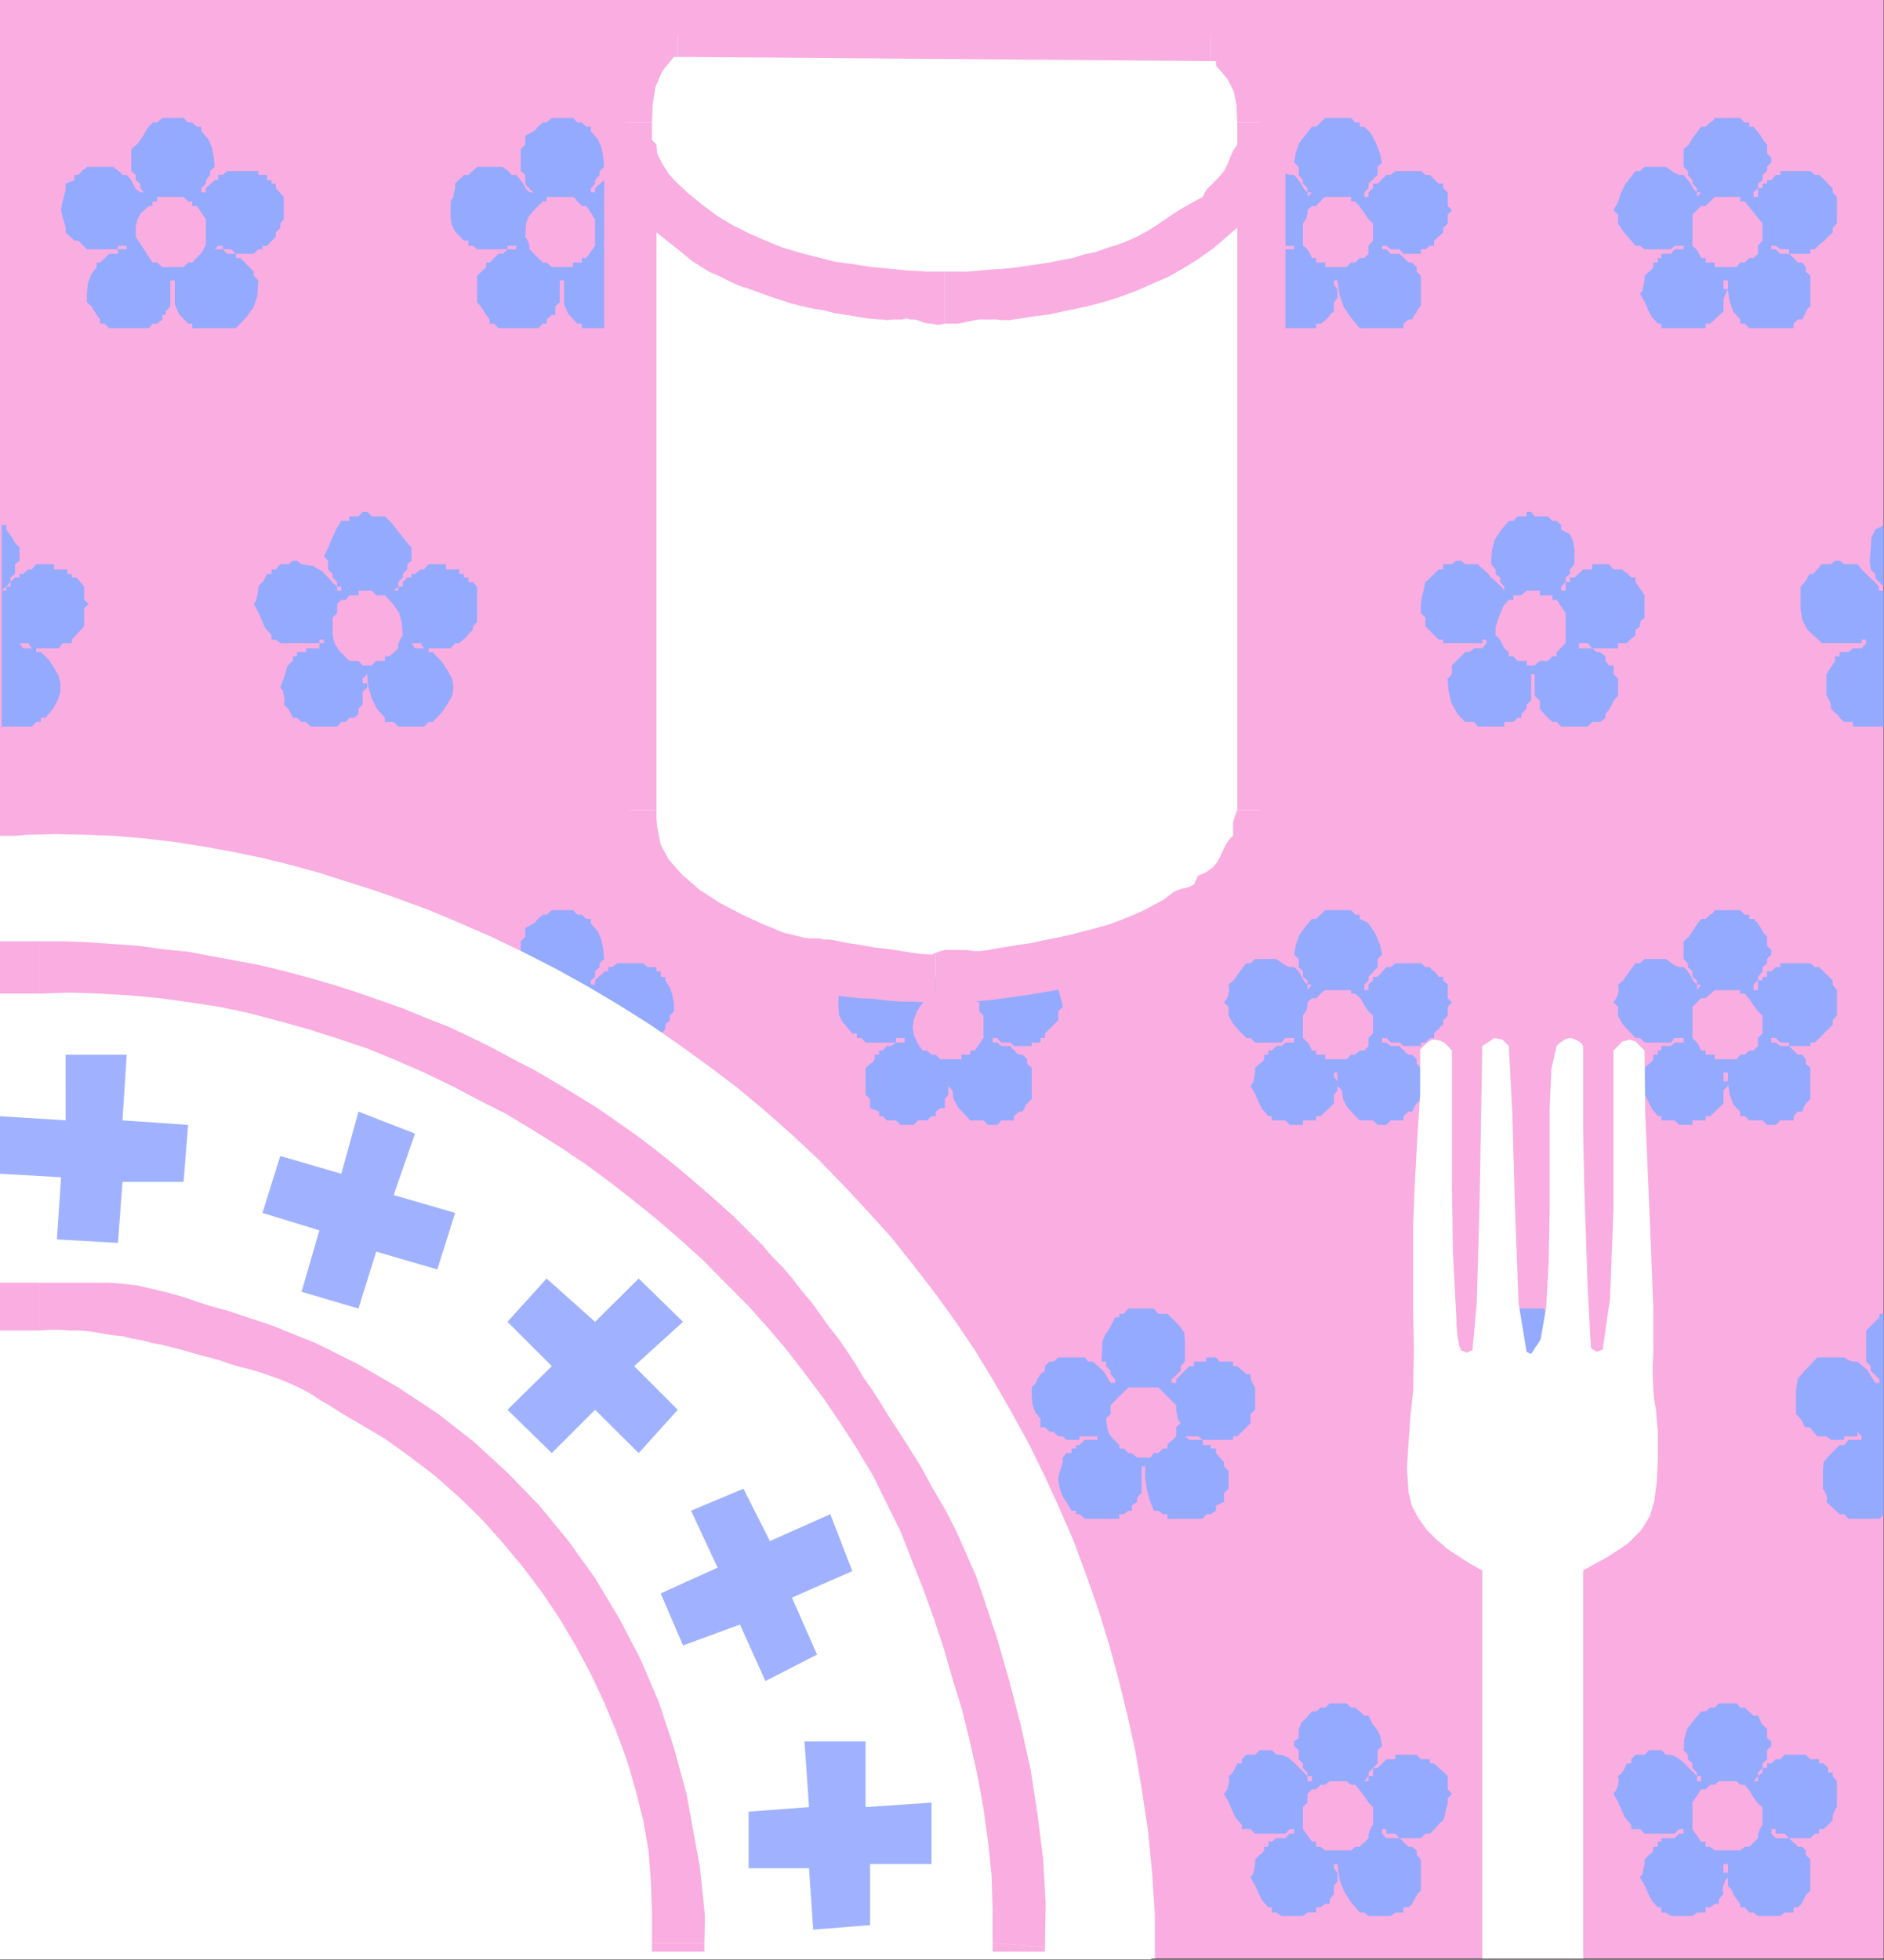 <?xml version="1.0" encoding="UTF-8" standalone="no"?>
<svg
   xmlns:ooo="http://xml.openoffice.org/svg/export"
   xmlns:dc="http://purl.org/dc/elements/1.1/"
   xmlns:cc="http://creativecommons.org/ns#"
   xmlns:rdf="http://www.w3.org/1999/02/22-rdf-syntax-ns#"
   xmlns:svg="http://www.w3.org/2000/svg"
   xmlns="http://www.w3.org/2000/svg"
   xmlns:sodipodi="http://sodipodi.sourceforge.net/DTD/sodipodi-0.dtd"
   xmlns:inkscape="http://www.inkscape.org/namespaces/inkscape"
   version="1.2"
   width="53.98mm"
   height="56.13mm"
   viewBox="0 0 5398 5613"
   preserveAspectRatio="xMidYMid"
   xml:space="preserve"
   id="svg205"
   sodipodi:docname="dishlogo.svg"
   style="fill-rule:evenodd;stroke-width:28.222;stroke-linejoin:round"
   inkscape:version="0.92.5 (2060ec1f9f, 2020-04-08)"><rect x="0" y="0" width="5398" height="5613" fill="#333333" stroke="none"/><sodipodi:namedview
   pagecolor="#ffffff"
   bordercolor="#666666"
   borderopacity="1"
   objecttolerance="10"
   gridtolerance="10"
   guidetolerance="10"
   inkscape:pageopacity="0"
   inkscape:pageshadow="2"
   inkscape:window-width="664"
   inkscape:window-height="487"
   id="namedview207"
   showgrid="false"
   inkscape:zoom="0.2102413"
   inkscape:cx="102.00945"
   inkscape:cy="106.05354"
   inkscape:window-x="0"
   inkscape:window-y="0"
   inkscape:window-maximized="0"
   inkscape:current-layer="svg205" />
 <defs
   class="ClipPathGroup"
   id="defs8">
  <clipPath
   id="presentation_clip_path"
   clipPathUnits="userSpaceOnUse">
   <rect
   x="0"
   y="0"
   width="21000"
   height="29700"
   id="rect2" />
  </clipPath>
  <clipPath
   id="presentation_clip_path_shrink"
   clipPathUnits="userSpaceOnUse">
   <rect
   x="21"
   y="29"
   width="20958"
   height="29641"
   id="rect5" />
  </clipPath>
 </defs>
 <defs
   class="TextShapeIndex"
   id="defs12">
  <g
   ooo:slide="id1"
   ooo:id-list="id3"
   id="g10" />
 </defs>
 <defs
   class="EmbeddedBulletChars"
   id="defs44">
  <g
   id="bullet-char-template-57356"
   transform="matrix(4.8828125e-4,0,0,-4.8828125e-4,0,0)">
   <path
   d="M 580,1141 1163,571 580,0 -4,571 Z"
   id="path14"
   inkscape:connector-curvature="0" />
  </g>
  <g
   id="bullet-char-template-57354"
   transform="matrix(4.8828125e-4,0,0,-4.8828125e-4,0,0)">
   <path
   d="M 8,1128 H 1137 V 0 H 8 Z"
   id="path17"
   inkscape:connector-curvature="0" />
  </g>
  <g
   id="bullet-char-template-10146"
   transform="matrix(4.8828125e-4,0,0,-4.8828125e-4,0,0)">
   <path
   d="M 174,0 602,739 174,1481 1456,739 Z M 1358,739 309,1346 659,739 Z"
   id="path20"
   inkscape:connector-curvature="0" />
  </g>
  <g
   id="bullet-char-template-10132"
   transform="matrix(4.8828125e-4,0,0,-4.8828125e-4,0,0)">
   <path
   d="M 2015,739 1276,0 H 717 l 543,543 H 174 v 393 h 1086 l -543,545 h 557 z"
   id="path23"
   inkscape:connector-curvature="0" />
  </g>
  <g
   id="bullet-char-template-10007"
   transform="matrix(4.8828125e-4,0,0,-4.8828125e-4,0,0)">
   <path
   d="m 0,-2 c -7,16 -16,29 -25,39 l 381,530 c -94,256 -141,385 -141,387 0,25 13,38 40,38 9,0 21,-2 34,-5 21,4 42,12 65,25 l 27,-13 111,-251 280,301 64,-25 24,25 c 21,-10 41,-24 62,-43 C 886,937 835,863 770,784 769,783 710,716 594,584 L 774,223 c 0,-27 -21,-55 -63,-84 l 16,-20 C 717,90 699,76 672,76 641,76 570,178 457,381 L 164,-76 c -22,-34 -53,-51 -92,-51 -42,0 -63,17 -64,51 -7,9 -10,24 -10,44 0,9 1,19 2,30 z"
   id="path26"
   inkscape:connector-curvature="0" />
  </g>
  <g
   id="bullet-char-template-10004"
   transform="matrix(4.8828125e-4,0,0,-4.8828125e-4,0,0)">
   <path
   d="M 285,-33 C 182,-33 111,30 74,156 52,228 41,333 41,471 c 0,78 14,145 41,201 34,71 87,106 158,106 53,0 88,-31 106,-94 l 23,-176 c 8,-64 28,-97 59,-98 l 735,706 c 11,11 33,17 66,17 42,0 63,-15 63,-46 V 965 c 0,-36 -10,-64 -30,-84 L 442,47 C 390,-6 338,-33 285,-33 Z"
   id="path29"
   inkscape:connector-curvature="0" />
  </g>
  <g
   id="bullet-char-template-9679"
   transform="matrix(4.8828125e-4,0,0,-4.8828125e-4,0,0)">
   <path
   d="M 813,0 C 632,0 489,54 383,161 276,268 223,411 223,592 c 0,181 53,324 160,431 106,107 249,161 430,161 179,0 323,-54 432,-161 108,-107 162,-251 162,-431 0,-180 -54,-324 -162,-431 C 1136,54 992,0 813,0 Z"
   id="path32"
   inkscape:connector-curvature="0" />
  </g>
  <g
   id="bullet-char-template-8226"
   transform="matrix(4.8828125e-4,0,0,-4.8828125e-4,0,0)">
   <path
   d="m 346,457 c -73,0 -137,26 -191,78 -54,51 -81,114 -81,188 0,73 27,136 81,188 54,52 118,78 191,78 73,0 134,-26 185,-79 51,-51 77,-114 77,-187 0,-75 -25,-137 -76,-188 -50,-52 -112,-78 -186,-78 z"
   id="path35"
   inkscape:connector-curvature="0" />
  </g>
  <g
   id="bullet-char-template-8211"
   transform="matrix(4.8828125e-4,0,0,-4.8828125e-4,0,0)">
   <path
   d="M -4,459 H 1135 V 606 H -4 Z"
   id="path38"
   inkscape:connector-curvature="0" />
  </g>
  <g
   id="bullet-char-template-61548"
   transform="matrix(4.8828125e-4,0,0,-4.8828125e-4,0,0)">
   <path
   d="m 173,740 c 0,163 58,303 173,419 116,115 255,173 419,173 163,0 302,-58 418,-173 116,-116 174,-256 174,-419 0,-163 -58,-303 -174,-418 C 1067,206 928,148 765,148 601,148 462,206 346,322 231,437 173,577 173,740 Z"
   id="path41"
   inkscape:connector-curvature="0" />
  </g>
 </defs>
 <g
   id="g49"
   transform="translate(-7801,-12043)">
  <g
   id="id2"
   class="Master_Slide">
   <g
   id="bg-id2"
   class="Background" />
   <g
   id="bo-id2"
   class="BackgroundObjects" />
  </g>
 </g>
 <g
   class="SlideGroup"
   id="g203"
   transform="translate(-7801,-12043)">
  <g
   id="g201">
   <g
   id="container-id1">
    <g
   id="id1"
   class="Slide"
   clip-path="url(#presentation_clip_path)">
     <g
   class="Page"
   id="g197">
      <g
   class="Graphic"
   id="g195">
       <g
   id="id3">
        <rect
   class="BoundingBox"
   x="7801"
   y="12043"
   width="5398"
   height="5613"
   id="rect51"
   style="fill:none;stroke:none" />
        <defs
   id="defs56">
         <clipPath
   id="clip_path_1"
   clipPathUnits="userSpaceOnUse">
          <path
   d="m 7801,12043 h 5397 v 5612 H 7801 Z"
   id="path53"
   inkscape:connector-curvature="0" />
         </clipPath>
        </defs>
        <g
   clip-path="url(#clip_path_1)"
   id="g192">
         <path
   d="m 7801,12043 h 5398 v 5610 H 7801 Z"
   id="path58"
   inkscape:connector-curvature="0"
   style="fill:#f9ade0;stroke:none" />
         <path
   d="m 12663,17130 v 15 h 12 v -15 h -12 v -10 l -13,-13 v -13 l -13,-12 v -13 l -12,-13 2,-33 8,-28 18,-23 22,-27 h 13 l 13,-11 h 13 l 12,-12 h 51 l 10,12 h 13 l 25,23 h 13 l 5,10 5,13 8,8 8,7 v 26 l 12,10 v 13 l -12,12 v 26 l -13,12 v 13 l -13,13 v 10 l -13,15 h 13 v -15 l 13,-10 v -13 h 13 v -13 h 12 l 13,-12 h 13 l 12,-13 h 61 l 13,13 h 25 v 12 h 13 l 13,13 v 13 h 13 v 10 l 12,15 v 74 l -5,8 -5,10 -2,10 v 10 l -26,25 h -13 v 13 h -12 l -13,13 h -61 l -13,-13 h -25 v -13 h -13 v 13 l 13,13 h 38 l 5,5 8,8 7,5 5,7 h 13 l 10,10 v 13 l 13,13 v 89 l -10,10 -8,13 -7,15 -11,10 h -12 v 15 h -26 l -12,10 h -64 l -13,-10 h -12 l -13,-15 h -13 v -10 l -10,-13 -8,-12 -7,-16 -10,-10 v -63 h -13 v 25 h 13 v 13 l -8,10 -5,13 -3,12 3,13 -13,15 v 13 h -12 l -13,10 h -13 v 15 h -25 l -13,10 h -61 l -15,-10 h -13 v -15 h -10 l -18,-20 -10,-21 -10,-22 -13,-23 8,-10 2,-16 3,-12 v -13 l 5,-5 8,-8 7,-5 5,-8 v -10 h 13 v -15 h 10 v -10 h 38 l 13,-13 h 13 v -13 h -13 l -13,13 h -86 l -13,-13 h -25 v -12 l -18,-21 -10,-22 -10,-23 -13,-23 7,-10 6,-13 2,-15 -2,-13 7,-5 8,-10 5,-10 5,-11 h 13 v -12 l 12,-13 h 26 l 13,-13 h 35 l 13,13 h 10 l 13,3 12,7 13,10 13,13 10,10 10,10 z"
   id="path60"
   inkscape:connector-curvature="0"
   style="fill:#93aaff;stroke:none" />
         <path
   d="m 12650,17282 25,36 h 13 v 15 h 13 l 13,10 h 73 l 13,-10 h 13 l 25,-25 v -10 l 3,-10 5,-11 5,-7 v -51 l -13,-10 -13,-18 -12,-20 -13,-16 h -13 l -10,-10 h -51 l -12,10 h -13 l -13,13 h -13 l -25,38 z"
   id="path62"
   inkscape:connector-curvature="0"
   style="fill:#f9ade0;stroke:none" />
         <path
   d="m 11547,17130 v 15 h 13 v -15 h -13 v -10 l -13,-13 v -13 l -12,-12 v -26 l -13,-12 v -13 l 13,-10 v -23 l 7,-20 16,-16 15,-17 h 12 l 13,-11 h 13 l 13,-12 h 48 l 13,12 h 12 l 26,23 h 12 l 11,23 12,15 10,18 6,31 -13,12 v 38 l -26,26 v 10 l -12,15 h 12 v -15 h 13 v -23 h 13 l 25,-25 h 26 v -13 h 61 l 12,13 h 26 v 12 h 12 l 39,36 v 38 l 12,13 -12,13 v 15 l -5,15 -3,18 -5,15 -10,8 -8,10 -10,10 -10,10 h -13 l -13,13 h -61 l -12,-13 h -26 v -13 h -12 v 13 l 12,13 h 38 l 26,25 h 10 l 13,10 v 13 l 12,13 v 89 l -10,10 -7,13 -8,15 -10,10 h -15 v 15 h -23 l -13,10 h -64 l -12,-10 h -13 l -28,-33 -18,-30 -12,-33 -6,-43 h -10 v 12 l 10,13 v 25 l -10,13 v 23 l -12,15 v 13 h -13 l -13,10 h -13 v 15 h -25 l -13,10 h -61 l -15,-10 h -13 v -15 h -10 l -18,-20 -10,-21 -10,-22 -13,-23 8,-10 3,-16 2,-12 v -13 l 5,-5 8,-8 7,-5 6,-8 v -10 h 12 v -15 h 10 l 13,-10 h 26 l 12,-13 h 13 v -13 h -13 l -12,13 h -87 l -13,-13 h -25 v -12 l -18,-21 -10,-22 -10,-23 -13,-23 8,-10 5,-13 2,-15 -2,-13 8,-5 7,-10 5,-10 5,-11 h 13 v -12 l 13,-13 h 25 l 13,-13 h 35 l 13,13 h 10 l 13,3 13,7 12,10 13,13 10,10 10,10 z"
   id="path64"
   inkscape:connector-curvature="0"
   style="fill:#93aaff;stroke:none" />
         <path
   d="m 11534,17282 26,36 h 12 v 15 h 13 l 13,10 h 74 l 12,-10 h 13 l 5,-7 8,-5 7,-8 5,-5 v -10 l 3,-10 5,-11 5,-7 v -51 l -13,-13 -12,-18 -13,-17 -13,-16 h -12 l -13,-10 h -48 l -13,10 h -13 l -13,13 h -12 l -13,13 v 25 l -13,13 z"
   id="path66"
   inkscape:connector-curvature="0"
   style="fill:#f9ade0;stroke:none" />
         <path
   d="m 13174,16004 h 12 v -10 l -25,-25 v -13 l -13,-13 v -89 l 38,-38 v -10 h 13 v 574 l -13,13 h -89 l -12,-13 h -13 l -38,-35 2,-10 -2,-10 -5,-11 -5,-7 v -51 l 2,-25 15,-18 31,-31 h 13 l 12,-15 h 38 v -10 l -12,-13 v 13 h -38 v 10 h -38 l -13,-10 h -26 l -22,-26 h -13 l -5,-10 -5,-10 -8,-10 -8,-8 v -68 l 5,-33 18,-21 38,-40 h 77 l 7,5 10,5 11,2 h 10 l 15,13 15,13 10,18 z"
   id="path68"
   inkscape:connector-curvature="0"
   style="fill:#93aaff;stroke:none" />
         <path
   d="m 12099,16004 h 12 v -10 l -12,-15 v -10 l -13,-13 v -13 h -13 l 3,-58 7,-20 10,-13 18,-36 h 13 v -10 h 13 l 12,-15 h 74 l 13,15 h 25 l 13,10 v 13 l 25,13 8,18 5,25 v 25 21 l -13,12 v 13 l -12,13 v 10 l -13,15 v 10 h 13 v -25 h 12 v -10 h 13 l 5,-8 8,-5 5,-8 7,-5 h 39 v -12 h 25 l 10,12 h 38 v 13 h 13 l 30,31 16,20 5,28 v 46 l -13,12 v 13 l -13,13 v 12 l -25,26 h -13 l -12,10 h -74 l -13,-10 h -38 l 13,10 h 25 l 13,15 h 13 l 10,10 h 15 v 13 l 23,26 v 12 l 13,13 v 51 l -11,12 -7,13 -8,13 -10,10 v 15 l -15,10 h -10 l -13,13 h -102 v -13 h -12 l -13,-10 h -13 l -13,-30 -7,-31 -5,-33 v -33 h -10 v 76 l -13,13 v 13 l -15,10 v 15 h -11 l -12,10 h -13 l -13,13 h -86 l -15,-13 h -11 l -25,-20 -13,-20 -7,-23 v -23 l 2,-20 3,-21 2,-20 v -15 l 13,-13 h 13 v -13 h 12 v -10 h 11 l 15,-15 h 35 v -23 l -12,13 h -38 v 10 h -36 l -13,-10 h -25 v -13 h -13 l -13,-13 h -12 l -13,-25 -8,-30 -5,-31 v -28 l 13,-13 v -25 l 25,-10 v -13 l 13,-13 h 13 v -12 h 89 l 10,12 h 13 l 15,13 15,15 10,16 z"
   id="path70"
   inkscape:connector-curvature="0"
   style="fill:#93aaff;stroke:none" />
         <path
   d="m 12086,16106 2,25 5,18 13,15 18,18 v 10 h 13 l 12,13 h 11 l 15,13 h 38 l 10,-13 h 13 l 13,-13 h 12 v -10 l 5,-7 8,-5 8,-8 5,-5 v -89 l -51,-51 h -87 l -12,13 -13,12 -13,13 -12,13 v 25 z"
   id="path72"
   inkscape:connector-curvature="0"
   style="fill:#f9ade0;stroke:none" />
         <path
   d="m 10983,16004 h 13 v -10 l -13,-15 v -10 l -13,-13 v -13 h -13 l 3,-58 8,-20 10,-13 18,-36 h 12 v -10 h 13 l 13,-15 h 73 l 13,15 h 26 l 33,33 15,21 2,27 v 56 l -12,13 v 13 l -26,25 v 10 h 13 v -10 l 10,-10 10,-10 8,-8 10,-10 h 13 v -13 h 35 v -12 h 28 l 10,12 h 39 v 13 h 12 l 26,23 h 12 v 10 l 3,10 5,10 5,8 v 64 l -13,12 v 26 l -38,38 h -12 v 10 h -87 l -13,-10 h -38 l 13,10 h 38 v 15 h 23 v 10 h 15 v 13 l 23,26 v 12 l 13,13 v 51 l -13,12 v 26 l -23,10 v 15 l -15,10 h -13 l -10,13 h -101 v -13 h -13 l -13,-10 h -13 l -12,-30 -8,-31 -5,-33 v -33 h -10 v 76 l -13,13 v 13 l -15,10 v 15 h -10 l -13,10 h -13 v 13 h -99 l -15,-13 h -10 v -10 h -13 l -13,-23 -12,-17 -8,-21 -5,-28 2,-15 6,-18 5,-15 v -15 l 10,-13 h 15 v -13 h 13 v -10 h 10 l 15,-15 h 36 v -23 13 h -51 v 10 h -38 l -10,-10 h -13 l -13,-13 h -12 l -13,-13 h -13 v -25 l -15,-18 -8,-23 -2,-23 v -25 l 10,-10 7,-15 8,-13 13,-10 v -13 l 13,-13 h 12 l 13,-12 h 76 l 10,12 h 13 l 15,13 16,15 10,16 z"
   id="path74"
   inkscape:connector-curvature="0"
   style="fill:#93aaff;stroke:none" />
         <path
   d="m 10970,16106 3,25 5,18 12,15 18,18 v 10 h 13 l 13,13 h 10 l 15,13 h 38 l 10,-13 h 13 l 13,-13 h 13 v -10 l 5,-7 7,-5 8,-8 5,-5 v -26 l 13,-12 -8,-10 -3,-16 -2,-12 v -13 l -51,-51 h -86 l -13,13 -13,12 -12,13 -13,13 v 25 z"
   id="path76"
   inkscape:connector-curvature="0"
   style="fill:#f9ade0;stroke:none" />
         <path
   d="m 9318,14863 h 13 v 16 -16 l -25,-22 v -28 l -13,-11 v -63 l 13,-13 v -25 l 15,-8 12,-7 11,-13 12,-10 h 11 l 15,-13 h 61 l 12,13 h 13 l 13,12 h 13 v 13 l 20,23 10,23 5,25 3,31 -13,12 v 11 l -13,12 v 16 l -12,10 v 28 -16 h 12 v -12 l 5,-5 8,-8 8,-5 5,-8 h 12 v -12 h 11 l 15,-11 h 74 l 12,11 h 26 v 12 h 12 v 16 h 13 v 10 l 13,20 7,20 5,26 v 23 l -12,12 v 13 l -13,13 v 13 l -25,25 h -13 v 13 h -13 l -12,10 h -51 l -13,-10 h -25 l -11,-13 h -12 v 13 h 23 l 15,10 h 23 v 13 h 12 v 12 h 13 l 5,8 8,5 7,8 6,5 v 25 l 12,13 -2,40 -10,21 -13,12 -13,26 h -13 v 13 l -12,12 h -38 v 13 h -36 l -13,-13 h -38 v -12 h -13 l -25,-28 -13,-28 v -31 -38 h -12 v 64 l -13,12 v 26 h -10 l -15,10 v 13 h -11 l -12,12 h -26 l -12,13 h -39 l -12,-13 h -26 l -12,-12 h -13 v -13 l -10,-10 -8,-16 -8,-12 -10,-10 v -77 l 26,-25 v -13 h 10 l 25,-25 h 13 l 13,-10 h 25 v -13 h -25 v 13 h -87 l -12,-13 h -13 v -13 h -13 l -10,-10 -13,-13 -10,-15 -5,-13 v -33 l 5,-40 13,-38 20,-28 h 13 l 25,-23 h 74 l 5,5 8,5 7,8 5,5 h 13 l 10,12 10,13 8,13 z"
   id="path78"
   inkscape:connector-curvature="0"
   style="fill:#93aaff;stroke:none" />
         <path
   d="m 12663,14863 v 16 l 12,-16 h -12 v -12 l -13,-10 v -16 l -13,-12 v -11 l -12,-12 v -51 l 15,-13 10,-15 13,-20 12,-16 h 13 l 5,-5 8,-7 8,-5 5,-8 h 73 l 13,13 h 13 v 12 h 12 l 13,13 8,13 7,13 11,12 v 26 l 12,12 v 13 l -12,13 v 12 l -13,11 v 12 l -13,16 v 10 l -13,12 v 16 h 13 v -28 h 13 v -10 h 13 v -16 h 12 l 13,-12 h 13 v -11 h 86 l 13,11 h 12 l 39,38 v 12 l 12,16 v 73 l -12,13 v 13 l -51,51 h -13 v 10 h -61 v -10 h -25 l -13,-13 h -13 v 13 h 13 l 13,10 h 25 l 25,25 h 13 l 10,13 v 13 l 13,12 v 89 l -8,8 -7,8 -5,10 -3,10 h -13 l -12,13 v 12 h -38 l -13,13 h -25 l -13,-13 h -38 l -13,-12 h -13 v -13 l -20,-20 -10,-28 -5,-33 v -31 h -13 v 25 h 13 v 13 l -13,13 v 38 l -38,36 h -13 v 12 h -38 v 13 h -38 l -13,-13 h -38 v -12 h -10 l -18,-23 -10,-21 -10,-20 -13,-23 8,-10 2,-15 3,-13 v -13 l 5,-5 8,-7 7,-5 5,-8 v -13 h 13 v -12 h 10 v -13 h 28 l 10,-10 h 26 v -13 h -26 l -10,13 h -76 l -13,-13 h -13 l -17,-18 -21,-23 -12,-23 v -25 l -13,-13 7,-10 6,-13 2,-15 -2,-13 15,-12 10,-15 13,-18 12,-16 h 13 l 13,-12 h 61 l 10,7 15,11 13,5 h 13 l 12,12 8,13 8,15 z"
   id="path80"
   inkscape:connector-curvature="0"
   style="fill:#93aaff;stroke:none" />
         <path
   d="m 11547,14863 v 16 l 13,-16 h -13 v -12 l -13,-10 v -16 l -12,-12 v -23 l -13,-13 5,-28 10,-28 18,-25 18,-21 h 12 l 26,-25 h 74 l 12,13 h 13 v 12 l 23,11 20,28 15,35 6,28 -13,13 v 23 l -26,28 v 10 l -12,12 v 16 h 12 v -16 l 13,-12 v -10 h 13 l 25,-28 h 13 l 13,-11 h 73 l 13,11 h 13 l 5,7 7,5 8,8 5,8 h 13 v 10 l 13,12 v 39 l 12,12 -12,13 v 25 l -13,13 v 13 l -8,5 -5,8 -7,5 -6,7 v 13 h -12 l -13,13 h -13 v 10 h -50 l -11,-10 h -25 l -13,-13 h -12 v 13 h 12 l 13,10 h 25 l 5,7 8,6 5,7 8,5 h 10 l 13,13 v 13 l 12,12 v 89 l -7,8 -8,8 -5,10 -5,10 h -10 l -15,13 v 12 h -36 l -13,13 h -25 l -13,-13 h -38 l -18,-18 -18,-20 -12,-23 -3,-25 -13,-13 v -38 h -10 v 13 l 10,12 v 26 l -10,13 v 25 l -38,36 h -13 v 12 h -38 v 13 h -38 l -12,-13 h -39 v -12 h -10 l -18,-21 -10,-20 -10,-23 -13,-23 8,-10 3,-15 2,-13 v -13 l 5,-5 8,-7 7,-5 6,-8 v -13 h 12 v -12 h 10 l 13,-13 h 15 l 11,-10 h 25 v -13 h -25 l -11,13 h -76 l -13,-13 h -12 l -18,-18 -20,-23 -13,-23 v -25 l -13,-13 8,-10 5,-13 2,-15 -2,-13 15,-12 10,-15 13,-18 13,-16 h 12 l 13,-12 h 61 l 10,7 16,11 12,5 h 13 l 13,12 7,13 8,15 z"
   id="path82"
   inkscape:connector-curvature="0"
   style="fill:#93aaff;stroke:none" />
         <path
   d="m 10444,14879 v -16 l -25,-22 v -16 l -13,-12 -3,-23 3,-33 3,-33 10,-23 25,-13 v -13 h 13 l 13,-12 h 12 v -13 h 74 l 13,13 h 12 l 23,25 21,28 15,28 5,33 -13,13 v 23 l -13,12 v 16 l -25,22 v 16 h 13 v -16 l 12,-12 v -10 h 13 l 26,-28 h 12 l 13,-11 h 74 l 12,11 h 13 l 5,7 8,5 7,8 6,8 h 12 v 10 l 13,12 v 13 l 5,18 5,18 3,15 -13,13 v 25 l -10,10 -8,8 -10,10 -10,10 v 13 h -13 v 13 h -25 v 10 h -51 l -10,-10 h -26 l -12,-13 h -13 v 13 h 13 l 12,10 h 26 l 5,7 7,6 5,7 8,5 h 10 l 13,13 v 13 l 13,12 v 89 l -8,8 -8,8 -5,10 -5,10 h -10 l -15,13 v 12 h -36 l -12,13 h -26 l -13,-13 h -38 l -17,-18 -18,-20 -13,-23 -3,-25 -12,-13 v -38 64 l -10,12 v 26 h -13 l -13,10 v 13 h -12 l -13,12 h -26 l -12,13 h -38 l -13,-13 h -26 l -12,-12 h -10 v -13 l -26,-10 v -26 l -13,-12 v -77 l 6,-5 7,-7 8,-5 5,-8 v -13 h 13 v -12 h 10 l 12,-13 h 13 l 13,-10 h 25 v -13 h -25 v 13 h -87 l -12,-13 h -13 v -13 h -13 l -28,-33 -10,-20 -2,-28 2,-59 10,-12 11,-13 7,-13 10,-12 h 13 l 25,-23 h 13 13 15 13 l 13,2 12,5 13,5 8,11 h 12 l 16,15 10,18 12,17 z"
   id="path84"
   inkscape:connector-curvature="0"
   style="fill:#93aaff;stroke:none" />
         <path
   d="m 12650,15016 8,8 7,7 5,10 5,11 h 13 v 12 h 26 v 13 h 63 l 10,-13 h 13 l 13,-12 h 12 l 13,-13 v -23 l 13,-13 v -51 l -13,-12 -13,-18 -12,-18 -13,-15 h -13 v -10 h -73 l -26,23 h -13 l -25,25 z"
   id="path86"
   inkscape:connector-curvature="0"
   style="fill:#f9ade0;stroke:none" />
         <path
   d="m 11534,15016 8,8 8,7 5,10 5,11 h 12 v 12 h 26 v 13 h 61 l 13,-13 h 12 l 13,-12 h 13 l 12,-13 v -23 l 13,-13 v -51 l -13,-12 -12,-18 -10,-18 -16,-15 h -12 v -10 h -74 l -8,5 -5,5 -7,8 -6,5 h -12 l -13,12 v 10 l -2,11 -6,10 -5,7 z"
   id="path88"
   inkscape:connector-curvature="0"
   style="fill:#f9ade0;stroke:none" />
         <path
   d="m 10444,15052 h 13 l 13,12 h 12 l 13,13 h 61 v -13 h 25 v -12 h 13 l 25,-36 v -64 l -12,-12 v -26 l -16,-7 -12,-8 -10,-10 -13,-10 h -74 v 10 h -12 l -18,18 -16,20 -10,18 -7,20 -3,20 3,21 10,23 z"
   id="path90"
   inkscape:connector-curvature="0"
   style="fill:#f9ade0;stroke:none" />
         <path
   d="m 13184,13723 v 12 h 15 v -12 l -8,-6 -5,-7 -7,-5 -5,-8 v -10 l -13,-13 -3,-25 3,-33 2,-33 11,-23 25,-13 v 577 h -89 v -13 h -25 l -11,-10 -7,-10 -10,-8 -10,-10 v -10 l -3,-10 -5,-10 -5,-8 v -61 l 25,-38 v -13 h 13 v -12 h 25 l 13,-11 h 25 l 13,-15 v -10 h -13 v 10 h -114 l -41,-38 -15,-28 -5,-33 v -63 l 8,-8 7,-8 5,-10 6,-10 h 10 l 25,-28 h 26 l 12,-10 h 13 l 13,10 h 38 l 15,18 15,15 16,15 z"
   id="path92"
   inkscape:connector-curvature="0"
   style="fill:#93aaff;stroke:none" />
         <path
   d="m 12111,13735 v -12 l -12,-13 v -13 l -13,-10 v -13 l -13,-15 3,-41 7,-28 16,-25 25,-30 h 13 l 12,-13 h 26 v -13 h 13 l 10,13 h 38 l 13,13 h 12 l 13,12 v 13 l 25,13 8,17 5,26 v 25 18 l -13,15 v 13 l -12,10 v 13 l -13,13 v 12 h 13 v -25 h 12 v -13 h 13 l 25,-23 h 26 v -15 h 48 l 13,15 h 25 l 5,5 8,5 8,8 5,5 h 12 v 13 l 26,38 v 64 l -13,12 v 13 l -13,10 v 15 l -5,5 -7,5 -8,8 -5,5 h -25 v 15 h -74 l -13,-15 h -38 13 v 15 h 38 l 13,11 h 10 l 15,12 v 13 l 10,13 h 13 v 25 l 13,13 v 48 l -11,13 -7,13 -8,15 -10,12 v 11 l -15,12 h -23 l -13,13 h -76 l -13,-13 h -12 l -11,-10 -7,-7 -10,-11 -8,-10 v -23 l -15,-15 v -61 h -10 v 76 l -13,11 v 12 l -15,15 v 11 h -11 l -12,12 h -26 v 13 h -76 l -10,-13 h -26 l -22,-23 -18,-33 -8,-35 -2,-33 12,-13 v -25 l 38,-38 h 11 l 15,-11 h 23 l 12,-15 v -10 h -12 v 10 h -112 v -10 h -13 l -38,-38 v -25 l -13,-13 v -23 l 3,-23 5,-20 5,-23 10,-8 10,-10 8,-8 10,-10 h 13 v -15 h 25 l 13,-10 h 13 l 12,10 h 36 l 10,10 10,8 11,10 7,10 10,8 10,10 11,10 z"
   id="path94"
   inkscape:connector-curvature="0"
   style="fill:#93aaff;stroke:none" />
         <path
   d="m 10983,13723 h 13 v 12 -12 l -13,-13 v -13 l -13,-10 v -13 l -13,-15 3,-41 8,-28 15,-25 25,-30 h 13 l 13,-13 h 25 v -13 h 13 l 10,13 h 38 l 13,13 h 13 l 33,35 15,18 2,25 v 61 l -12,13 v 10 l -5,8 -8,5 -8,7 -5,6 v 12 h 13 v -25 h 13 l 25,-23 h 13 v -13 h 25 v -15 h 61 v 15 h 26 l 5,5 7,5 8,8 5,5 h 13 v 13 h 12 v 10 l 3,10 5,10 5,8 v 64 l -13,12 v 23 l -10,10 -7,10 -11,11 -10,7 h -12 l -13,15 h -74 l -13,-15 h -38 13 v 15 h 38 l 10,11 h 13 l 15,12 v 13 l 10,13 h 13 v 25 l 13,13 v 48 l -13,15 v 23 l -23,15 v 11 l -15,12 h -23 v 13 h -89 l -12,-13 h -13 l -10,-10 -8,-7 -10,-11 -8,-10 v -23 l -15,-15 v -61 h -10 v 76 l -13,11 v 12 l -15,15 v 11 h -10 l -13,12 h -13 l -12,13 h -77 l -10,-13 h -25 v -12 h -13 l -18,-31 -10,-15 -8,-20 -2,-46 13,-13 v -25 l 7,-10 10,-11 11,-7 10,-10 h 10 l 15,-11 h 23 l 13,-15 v -10 l -13,10 h -99 l -13,-10 h -12 l -26,-28 v -13 l -5,-12 -10,-13 -10,-10 2,-36 8,-33 18,-30 23,-26 h 12 l 13,-15 h 13 l 10,-10 18,2 15,3 15,3 15,2 16,18 15,15 15,15 z"
   id="path96"
   inkscape:connector-curvature="0"
   style="fill:#93aaff;stroke:none" />
         <path
   d="m 9882,13723 v 12 -25 l -5,-5 -7,-8 -8,-5 -5,-5 v -28 l -13,-10 3,-36 10,-28 15,-25 23,-25 h 13 l 13,-13 h 25 l 10,-13 h 13 l 13,13 h 38 v 13 h 12 l 11,10 12,15 13,18 13,18 7,17 5,18 -2,15 -10,13 v 15 l -11,13 v 10 l -12,13 v 13 l -13,12 h 13 v -12 h 12 v -13 l 23,-23 h 13 l 13,-13 h 12 l 11,-15 h 50 v 15 h 39 v 13 h 12 v 10 h 13 v 13 h 13 v 10 l 2,10 5,10 5,8 v 76 l -12,13 v 10 l -38,38 h -13 l -13,15 h -74 l -12,-15 h -26 l 13,15 h 36 v 11 h 12 l 5,7 8,5 8,8 5,5 v 13 h 12 l 3,5 5,7 3,8 2,5 5,53 -7,31 -18,23 -31,30 h -12 l -11,13 h -73 l -13,-13 h -25 l -13,-12 v -11 l -10,-12 -8,-15 -10,-13 -10,-13 v -61 l -13,13 v 13 h 13 v 12 l -13,13 v 36 l -10,12 v 15 l -15,11 h -10 l -13,12 h -13 l -13,13 h -76 l -13,-13 h -12 l -13,-12 h -10 l -5,-11 -5,-10 -8,-10 -8,-7 v -18 l -7,-21 -5,-17 v -18 l 7,-10 11,-13 5,-15 v -13 l 15,-13 h 10 v -12 h 13 l 12,-11 h 39 v -15 h 12 v -10 h -12 v 10 h -112 l -13,-10 h -13 v -13 l -15,-23 -10,-22 -13,-23 -12,-21 7,-10 3,-15 2,-13 v -12 l 8,-8 7,-8 6,-10 5,-10 h 12 v -13 h 13 l 13,-15 h 23 l 15,-10 h 10 l 13,10 15,3 15,2 16,8 12,7 10,11 13,10 10,12 z"
   id="path98"
   inkscape:connector-curvature="0"
   style="fill:#93aaff;stroke:none" />
         <path
   d="m 8767,13723 v 12 h 12 v -12 h -12 v -13 l -13,-13 v -10 l -13,-13 v -25 l -12,-13 12,-23 10,-25 13,-28 15,-25 h 23 v -13 h 26 l 12,-13 h 13 l 13,13 h 38 l 10,10 10,10 10,13 8,10 10,13 8,10 10,13 10,10 v 38 l -12,10 v 15 l -13,13 v 10 l -13,13 v 13 l -13,12 h 13 v -12 h 13 v -13 l 13,-13 h 12 v -10 h 10 l 16,-13 h 10 l 13,-15 h 50 v 15 h 38 v 13 h 13 v 10 h 13 v 13 h 13 l 12,13 v 101 l -12,13 v 10 l -11,10 -7,10 -10,8 -11,10 h -12 l -13,15 h -76 l -10,-15 h -26 l 10,15 h 39 v 11 h 12 l 26,28 17,25 13,25 3,23 -3,23 -13,23 -17,25 -26,28 h -12 l -13,13 h -74 l -13,-13 h -25 v -12 l -23,-26 -15,-30 -10,-33 -3,-36 -13,13 v 13 h 13 v 12 l -13,13 v 36 l -12,12 v 15 l -13,11 h -13 l -10,12 h -13 l -12,13 h -76 l -13,-13 h -13 l -13,-12 h -12 l -5,-11 -5,-10 -8,-10 -8,-7 3,-13 -3,-13 -2,-13 -8,-10 8,-20 7,-20 5,-21 16,-15 v -13 h 12 v -12 h 26 v -11 h 38 v -15 h 13 v -10 h -13 v 10 h -112 l -13,-10 h -12 v -13 l -18,-20 -10,-23 -10,-23 -13,-23 7,-10 3,-15 3,-13 v -12 l 7,-8 8,-8 5,-10 5,-10 h 13 v -13 h 12 l 13,-15 h 23 l 13,-10 h 12 l 13,10 18,3 15,2 13,8 13,7 10,11 10,10 10,12 z"
   id="path100"
   inkscape:connector-curvature="0"
   style="fill:#93aaff;stroke:none" />
         <path
   d="m 7806,13535 v 12 h 13 v 13 l 10,13 8,12 7,13 13,13 v 38 l -13,10 v 28 l -13,10 v 13 l -25,25 h 13 v -12 h 12 v -13 l 13,-13 h 13 v -10 h 10 l 15,-13 h 10 l 13,-15 h 51 v 15 h 38 v 13 h 13 v 10 h 13 l 22,26 v 38 l 13,12 -13,13 v 51 l -35,38 v 10 h -26 l -12,15 h -77 l -10,-15 h -25 l 10,15 h 38 v 11 h 13 l 23,22 15,23 13,23 5,23 v 23 l -8,25 -13,23 -22,26 h -13 v 12 h -13 l -13,13 h -86 z"
   id="path102"
   inkscape:connector-curvature="0"
   style="fill:#93aaff;stroke:none" />
         <path
   d="m 12086,13862 10,10 8,13 7,15 13,11 v 12 h 13 l 12,13 h 26 v 13 h 23 l 15,-13 h 23 l 13,-13 h 12 v -12 l 26,-26 v -86 l -26,-38 h -12 v -13 h -36 v -13 h -38 l -15,13 h -23 v 13 h -13 l -15,17 -13,31 -10,30 z"
   id="path104"
   inkscape:connector-curvature="0"
   style="fill:#f9ade0;stroke:none" />
         <path
   d="m 10970,13862 10,10 8,13 8,15 12,11 v 12 h 13 l 13,13 h 25 v 13 h 23 l 15,-13 h 23 l 13,-13 h 13 v -12 l 25,-26 v -13 l 2,-12 3,-13 8,-10 -13,-13 v -18 l -5,-17 -8,-16 -12,-12 h -13 v -13 h -26 l -10,-13 h -38 l -15,13 h -23 v 13 h -13 l -15,17 -13,31 -10,30 z"
   id="path106"
   inkscape:connector-curvature="0"
   style="fill:#f9ade0;stroke:none" />
         <path
   d="m 9921,13936 h 25 l 10,13 h 26 l 12,-13 h 26 v -13 h 12 l 26,-23 v -10 l 2,-10 5,-10 5,-8 -2,-35 -8,-28 -17,-26 -23,-25 h -26 l -12,-13 h -36 v 13 h -25 l -13,13 h -13 l -25,38 v 51 l 2,30 16,26 z"
   id="path108"
   inkscape:connector-curvature="0"
   style="fill:#f9ade0;stroke:none" />
         <path
   d="m 8802,13936 h 26 l 12,13 h 26 l 13,-13 h 25 v -13 h 13 l 25,-23 v -10 l 3,-10 5,-10 5,-8 -3,-35 -7,-28 -18,-26 -23,-25 h -25 l -13,-13 h -38 v 13 h -26 l -10,13 h -13 l -12,12 v 26 l -13,13 v 48 l 5,25 13,21 z"
   id="path110"
   inkscape:connector-curvature="0"
   style="fill:#f9ade0;stroke:none" />
         <path
   d="m 12663,12594 v 13 l 12,-13 h -12 v -12 l -13,-13 v -10 l -13,-15 v -11 l -12,-12 v -51 l 15,-13 10,-18 13,-17 12,-16 h 13 l 5,-5 8,-7 8,-5 5,-8 h 73 l 13,13 h 13 v 12 h 12 l 11,13 10,13 7,12 11,13 v 26 l 12,12 v 13 l -12,13 v 12 l -13,11 v 15 l -13,10 v 13 l -13,12 v 13 h 13 v -25 h 13 v -13 h 13 v -10 h 12 l 13,-15 h 13 v -11 h 86 l 13,11 h 12 l 11,10 10,10 7,8 11,10 v 12 l 12,13 v 76 l -12,13 v 13 l -13,12 -13,13 -13,10 -12,13 h -13 v 13 h -61 v -13 h -25 l -13,-10 h -13 v 10 h 13 l 13,13 h 25 l 5,5 8,7 7,8 5,5 h 13 l 10,13 v 13 l 13,12 v 87 l -8,7 -5,10 -5,11 -5,10 h -13 l -12,12 v 13 h -127 l -13,-13 h -13 v -12 l -20,-23 -10,-28 -5,-31 v -30 h -13 v 25 h 13 l -8,16 -5,15 v 15 18 l -38,35 h -13 v 13 h -127 v -13 h -10 l -18,-20 -10,-20 -10,-23 -13,-23 8,-10 2,-15 3,-13 v -13 l 5,-5 8,-7 7,-6 5,-7 v -13 h 13 v -13 h 10 v -12 h 28 l 10,-13 h 26 v -10 h -26 l -10,10 h -76 l -13,-10 h -13 l -17,-20 -18,-21 -15,-23 v -25 l -13,-13 13,-23 7,-23 13,-27 30,-39 h 13 l 13,-12 h 61 l 10,7 15,10 13,6 h 13 l 10,12 10,13 8,15 z"
   id="path112"
   inkscape:connector-curvature="0"
   style="fill:#93aaff;stroke:none" />
         <path
   d="m 11547,12594 v 13 l 13,-13 h -13 v -12 l -13,-13 v -10 l -12,-15 v -23 l -13,-13 5,-28 10,-28 18,-23 18,-23 h 12 l 26,-25 h 74 l 12,13 h 13 v 12 h 13 l 18,18 15,28 12,31 6,25 -13,13 v 23 l -26,25 v 13 l -12,12 v 13 h 12 v -13 l 13,-12 v -13 h 13 l 25,-25 h 13 l 13,-11 h 73 l 13,11 h 13 l 25,25 h 13 v 13 l 13,12 v 39 l 12,12 -12,13 v 25 l -13,13 v 13 l -26,23 v 15 h -12 l -13,10 h -13 v 13 h -50 l -11,-13 h -25 l -13,-10 h -12 v 10 h 12 l 13,13 h 25 l 26,25 h 10 l 13,13 v 13 l 12,12 v 87 l -7,7 -5,10 -8,11 -5,10 h -10 l -15,12 v 13 h -125 l -25,-30 -21,-31 -12,-35 -6,-41 h -10 v 13 l 10,12 v 26 l -10,12 v 26 l -10,8 -7,10 -11,10 -10,7 h -13 v 13 h -127 v -13 h -10 l -18,-20 -10,-20 -10,-23 -13,-23 8,-10 3,-15 2,-13 v -13 l 5,-5 8,-7 7,-6 6,-7 v -13 h 12 v -13 h 10 l 13,-12 h 15 l 11,-13 h 25 v -10 h -25 l -11,10 h -76 l -13,-10 h -12 l -18,-20 -18,-21 -15,-23 v -25 l -13,-13 13,-23 8,-23 12,-27 31,-39 h 12 l 13,-12 h 61 l 10,7 13,10 15,6 h 13 l 10,12 10,13 8,15 z"
   id="path114"
   inkscape:connector-curvature="0"
   style="fill:#93aaff;stroke:none" />
         <path
   d="m 10444,12607 v -13 l -8,-5 -5,-7 -7,-5 -5,-8 v -10 l -13,-15 -3,-23 3,-36 3,-33 10,-20 25,-13 v -13 h 13 l 13,-12 h 12 v -13 h 74 l 13,13 h 12 l 23,25 21,28 15,28 5,33 -13,13 v 23 l -13,15 v 10 l -5,8 -7,5 -8,7 -5,5 v 13 h 13 v -13 l 12,-12 v -13 h 13 l 26,-25 h 12 l 13,-11 h 74 l 12,11 h 13 l 26,25 h 12 v 13 l 13,12 v 13 l 5,15 5,18 3,18 -13,13 v 25 l -38,36 v 15 h -13 v 10 h -25 v 13 h -51 l -10,-13 h -26 l -12,-10 h -13 v 10 h 13 l 12,13 h 26 l 25,25 h 10 l 13,13 v 13 l 13,12 v 87 l -8,7 -8,10 -5,11 -5,10 h -10 l -15,12 v 13 h -125 l -25,-30 -20,-31 -13,-35 -5,-41 v 63 l -10,11 v 25 h -13 l -13,13 v 12 h -12 l -13,13 h -115 l -12,-13 h -10 v -12 l -26,-13 v -25 l -13,-11 v -76 l 6,-5 7,-7 8,-6 5,-7 v -13 h 13 v -13 h 10 l 12,-12 h 13 l 13,-13 h 25 v -10 h -25 v 10 h -87 l -12,-10 h -13 v -15 h -13 l -35,-46 -10,-48 12,-46 33,-48 h 13 l 25,-23 h 13 13 15 13 l 13,2 12,5 13,5 8,11 h 12 l 13,15 13,15 12,18 z"
   id="path116"
   inkscape:connector-curvature="0"
   style="fill:#93aaff;stroke:none" />
         <path
   d="m 9318,12594 h 13 v 13 -13 l -8,-5 -5,-7 -7,-5 -5,-8 v -25 l -13,-11 v -63 l 13,-13 v -25 l 15,-8 12,-7 11,-13 12,-10 h 11 l 15,-13 h 61 l 12,13 h 13 l 13,12 h 13 v 13 l 20,23 10,23 5,25 3,31 -13,12 v 11 l -13,15 v 10 l -12,13 v 25 -13 h 12 v -12 l 26,-23 h 12 v -15 h 11 l 15,-11 h 74 l 12,11 h 26 v 15 h 12 v 10 h 13 v 13 l 13,20 7,20 5,26 v 23 l -12,12 v 13 l -13,13 v 12 l -8,6 -5,7 -7,5 -5,8 h -13 v 10 h -13 l -12,13 h -51 l -13,-13 h -25 l -11,-10 h -12 v 10 h 23 l 15,13 h 23 v 12 h 12 v 13 h 13 l 26,26 v 25 l 12,13 -2,40 -10,18 -13,15 -13,26 h -13 v 12 l -12,13 h -125 v -13 h -13 l -25,-27 -13,-28 v -31 -38 h -12 v 63 l -13,11 v 25 h -10 l -15,13 v 12 h -11 l -12,13 h -115 l -12,-13 h -13 v -12 l -10,-13 -8,-13 -8,-12 -10,-11 v -76 l 26,-25 v -13 h 10 l 25,-25 h 13 l 13,-13 h 25 v -10 h -25 v 10 h -87 l -12,-10 h -13 v -15 h -13 l -25,-26 -10,-20 -3,-23 v -43 l 8,-13 2,-13 3,-12 v -13 l 5,-5 7,-8 8,-5 5,-7 h 13 l 25,-23 h 74 l 5,5 8,5 7,7 5,6 h 13 l 10,12 10,13 8,15 z"
   id="path118"
   inkscape:connector-curvature="0"
   style="fill:#93aaff;stroke:none" />
         <path
   d="m 8203,12594 h 10 v 13 -13 l -10,-12 v -13 l -13,-10 v -15 l -13,-11 v -63 l 18,-15 15,-21 13,-23 15,-17 h 13 l 15,-13 h 61 l 13,13 h 12 l 13,12 h 13 v 13 l 20,23 10,23 5,25 3,31 -13,12 v 11 l -12,15 v 10 l -13,13 v 25 -13 h 13 v -12 l 25,-23 h 10 v -15 h 13 l 13,-11 h 89 v 11 h 25 v 15 h 13 v 10 h 12 v 13 l 23,25 v 64 l -10,12 v 13 l -13,13 v 12 l -25,26 h -13 v 10 h -12 l -13,13 h -51 l -13,-13 h -25 v -10 h -13 l -10,10 h 23 l 13,13 h 25 v 12 h 13 l 38,39 v 12 l 13,13 -3,46 -10,30 -20,28 -31,33 h -125 v -13 h -12 l -26,-27 -12,-28 v -31 -38 h -13 v 74 l -13,15 v 10 h -10 v 13 l -15,12 h -13 l -10,13 h -114 l -13,-13 h -13 v -12 l -10,-13 -8,-13 -7,-12 -13,-11 v -27 l 3,-28 10,-26 15,-20 v -13 h 10 l 26,-25 h 25 v -13 h 25 v -10 h -25 v 10 h -89 l -25,-25 h -11 l -25,-23 v -16 l -5,-17 -5,-16 -3,-15 3,-20 5,-18 5,-20 v -18 l 25,-10 v -15 h 11 l 7,-6 5,-7 8,-5 5,-5 h 76 l 5,5 8,5 8,7 5,6 h 12 l 11,12 7,13 8,15 z"
   id="path120"
   inkscape:connector-curvature="0"
   style="fill:#93aaff;stroke:none" />
         <path
   d="m 12650,12747 8,7 7,8 5,10 5,10 h 13 v 13 h 26 v 13 h 63 l 10,-13 h 13 l 13,-13 h 12 l 13,-12 v -23 l 13,-15 v -49 l -51,-63 h -13 v -13 h -73 l -26,26 h -13 l -25,25 z"
   id="path122"
   inkscape:connector-curvature="0"
   style="fill:#f9ade0;stroke:none" />
         <path
   d="m 11534,12747 8,5 8,10 5,10 5,10 h 12 v 13 h 26 v 13 h 61 l 13,-13 h 12 l 13,-13 h 13 l 12,-12 v -23 l 13,-15 v -49 l -13,-12 -12,-18 -13,-18 -13,-15 h -12 v -13 h -74 l -8,5 -5,8 -7,5 -6,8 h -12 l -13,12 v 10 l -2,11 -6,10 -5,7 z"
   id="path124"
   inkscape:connector-curvature="0"
   style="fill:#f9ade0;stroke:none" />
         <path
   d="m 10444,12782 h 13 l 13,13 h 12 l 13,13 h 61 v -13 h 25 v -13 h 13 l 25,-35 v -64 l -12,-12 v -26 l -16,-7 -12,-8 -10,-13 -13,-10 h -74 v 13 h -12 l -18,18 -13,20 -13,18 -7,17 -3,21 3,20 10,23 z"
   id="path126"
   inkscape:connector-curvature="0"
   style="fill:#f9ade0;stroke:none" />
         <path
   d="m 9306,12721 5,8 5,10 2,10 v 8 l 38,38 h 11 l 15,13 h 61 v -13 h 25 v -13 h 13 l 25,-35 v -76 l -25,-38 h -13 l -5,-6 -8,-7 -5,-8 -7,-5 h -76 v 13 h -11 l -25,25 -15,18 -8,20 z"
   id="path128"
   inkscape:connector-curvature="0"
   style="fill:#f9ade0;stroke:none" />
         <path
   d="m 8190,12721 48,74 h 13 l 15,13 h 61 l 13,-13 h 12 l 28,-30 11,-21 v -28 -45 l -26,-38 h -13 v -13 h -12 l -13,-13 h -76 v 13 h -13 v 13 h -10 l -23,20 -10,18 -5,20 z"
   id="path130"
   inkscape:connector-curvature="0"
   style="fill:#f9ade0;stroke:none" />
         <path
   d="M 11110,17653 H 7814 l -13,-3211 79,-8 81,-2 84,2 81,3 84,7 87,10 83,13 84,15 87,18 81,20 84,23 81,26 79,25 79,28 76,28 74,31 99,43 94,45 96,49 92,51 89,53 89,56 84,58 84,61 81,61 79,66 78,69 74,69 71,73 69,74 69,76 63,79 61,79 61,84 56,83 53,87 51,89 49,89 45,91 43,94 41,94 36,97 35,99 31,101 28,102 25,102 23,104 18,107 18,119 12,122 8,122 z"
   id="path132"
   inkscape:connector-curvature="0"
   style="fill:#ffffff;stroke:none" />
         <path
   d="m 7826,14449 h -25 v -12 h 13 l -13,12 13,-12 h 99 v 12 h -99 z"
   id="path134"
   inkscape:connector-curvature="0"
   style="fill:#ffffff;stroke:none" />
         <path
   d="m 7814,17646 v 10 h -13 13 -13 v -3207 h 25 l -12,3207 z"
   id="path136"
   inkscape:connector-curvature="0"
   style="fill:#ffffff;stroke:none" />
         <path
   d="m 11097,17656 h 10 -3293 v -10 h 3293 z"
   id="path138"
   inkscape:connector-curvature="0"
   style="fill:#ffffff;stroke:none" />
         <path
   d="m 7913,14739 v 150 h -112 v -150 z"
   id="path140"
   inkscape:connector-curvature="0"
   style="fill:#f9ade0;stroke:none" />
         <path
   d="m 10795,17620 -150,-12 v -97 l -3,-96 -10,-97 -13,-94 -17,-94 -21,-94 -23,-94 -28,-91 -25,-87 -28,-84 -30,-84 -33,-83 -33,-84 -39,-79 -40,-81 -46,-77 -46,-71 -48,-71 -51,-68 -53,-69 -56,-66 -59,-66 -61,-61 -63,-64 -64,-58 -68,-59 -69,-56 -68,-53 -72,-53 -73,-49 -77,-48 -76,-46 -79,-40 -78,-41 -79,-38 -82,-36 -81,-33 -84,-28 -84,-27 -83,-23 -87,-23 -84,-18 -86,-13 -87,-12 -86,-8 -86,-5 -87,-3 -86,3 v -150 h 71 l 71,3 71,5 71,5 72,10 71,7 68,13 72,13 68,13 69,17 68,18 69,20 66,21 66,23 66,23 66,27 66,26 64,30 63,31 61,33 64,33 61,36 58,35 61,38 59,41 58,41 56,43 56,45 54,46 53,46 53,48 51,51 31,31 28,33 30,30 28,33 25,33 28,33 26,36 25,35 26,33 25,36 23,35 23,39 25,35 23,36 23,38 23,35 38,59 36,58 33,61 35,59 31,61 28,63 28,64 22,63 39,117 35,122 33,127 28,127 20,130 16,127 7,127 z"
   id="path142"
   inkscape:connector-curvature="0"
   style="fill:#f9ade0;stroke:none" />
         <path
   d="m 10645,17633 v -25 l 150,12 v 13 z"
   id="path144"
   inkscape:connector-curvature="0"
   style="fill:#f9ade0;stroke:none" />
         <path
   d="m 7913,15717 v 137 h -112 v -137 z"
   id="path146"
   inkscape:connector-curvature="0"
   style="fill:#f9ade0;stroke:none" />
         <path
   d="m 9819,17608 h -150 v -89 l -3,-87 -7,-89 -15,-86 -21,-84 -25,-86 -31,-84 -35,-84 -38,-81 -44,-82 -45,-76 -51,-76 -56,-74 -59,-71 -61,-68 -63,-61 -69,-61 -71,-54 -71,-51 -76,-45 -28,-16 -28,-17 -28,-18 -26,-15 -27,-18 -28,-15 -28,-13 -31,-13 -28,-10 -28,-10 -28,-8 -28,-7 -28,-8 -28,-10 -28,-8 -28,-7 -28,-8 -27,-8 -28,-7 -31,-8 -28,-5 -30,-8 -28,-5 -28,-7 -31,-3 -30,-5 -28,-5 -31,-3 h -30 l -28,-2 h -31 l -30,2 v -137 h 201 l 38,3 43,5 43,10 43,10 46,13 43,15 41,13 38,10 130,43 127,51 122,61 114,66 112,74 104,81 97,89 91,94 84,102 76,106 69,115 61,117 53,124 43,130 36,132 25,137 13,71 8,74 7,71 z"
   id="path148"
   inkscape:connector-curvature="0"
   style="fill:#f9ade0;stroke:none" />
         <path
   d="m 9669,17633 v -25 h 150 v 25 z"
   id="path150"
   inkscape:connector-curvature="0"
   style="fill:#f9ade0;stroke:none" />
         <path
   d="M 11334,12119 H 9669 l -23,13 -20,28 -16,33 -5,25 v 2219 l 26,50 7,16 6,15 5,18 7,15 18,23 23,23 25,20 28,23 33,20 33,21 36,20 36,18 35,17 38,16 36,15 35,13 33,12 33,8 31,8 25,5 18,2 h 18 l 18,3 h 18 17 l 18,2 h 18 l 15,5 8,3 10,5 13,5 5,3 h 277 l 7,-3 11,-5 12,-5 8,-3 18,-2 17,-3 18,-2 h 21 17 21 l 20,-3 18,-2 15,-3 15,-5 13,-5 15,-5 13,-5 13,-5 15,-5 15,-3 33,-5 33,-8 33,-7 36,-10 33,-13 35,-15 34,-16 35,-17 31,-21 33,-20 28,-23 28,-23 25,-25 23,-28 20,-28 15,-31 6,-10 7,-20 10,-20 3,-11 v -2220 l -3,-11 -5,-12 -10,-13 -13,-15 -12,-13 -13,-13 -10,-7 z"
   id="path152"
   inkscape:connector-curvature="0"
   style="fill:#ffffff;stroke:none" />
         <path
   d="m 11484,12282 h -138 l -7,-18 -5,-20 v -18 -20 l -13,-13 h 13 v -137 h 30 l 23,5 18,7 15,13 13,15 12,18 13,20 15,23 -2,16 2,15 3,15 8,15 z"
   id="path154"
   inkscape:connector-curvature="0"
   style="fill:#f9ade0;stroke:none" />
         <path
   d="m 11484,14363 h -138 v -2081 h 138 z"
   id="path156"
   inkscape:connector-curvature="0"
   style="fill:#f9ade0;stroke:none" />
         <path
   d="m 10482,14914 v -137 h -12 l 20,-8 18,-5 h 22 21 20 l 20,3 h 21 l 20,-3 28,-5 31,-5 30,-5 36,-5 35,-8 36,-7 38,-8 38,-10 38,-10 36,-10 35,-13 33,-13 33,-15 28,-15 28,-15 23,-18 13,-8 15,-5 21,-5 15,-8 12,-25 23,-10 18,-13 13,-15 10,-18 8,-18 7,-15 10,-15 11,-10 v -18 -21 l 5,-17 7,-18 h 138 l -3,28 -5,30 -3,28 v 26 l -17,23 -16,22 -10,23 -13,21 -15,25 -18,23 -20,25 -30,26 -41,30 -46,31 -48,28 -51,25 -51,23 -56,20 -56,18 -55,15 -56,16 -59,12 -58,10 -56,8 -59,8 -53,5 -56,2 z"
   id="path158"
   inkscape:connector-curvature="0"
   style="fill:#f9ade0;stroke:none" />
         <path
   d="m 9532,14363 h 150 v 25 l 2,23 5,26 5,25 23,43 38,43 51,44 59,38 63,33 61,28 56,23 48,12 13,3 15,2 h 13 15 l 13,3 h 15 l 13,2 15,3 23,5 36,5 43,8 46,5 43,7 40,6 28,2 h 18 v 137 h -28 l -33,-2 h -38 l -38,-3 -41,-5 -43,-2 -46,-5 -43,-8 -43,-8 -43,-7 -43,-11 -39,-12 -35,-13 -33,-15 -31,-15 -23,-18 -5,-5 -10,-3 -10,-5 -10,-2 -10,-3 -13,-3 -10,-2 -8,-3 -15,-12 -15,-13 -16,-13 -17,-12 -31,-18 -28,-23 -28,-23 -23,-25 -23,-28 -17,-31 -18,-33 -15,-33 -13,-33 -10,-35 -5,-34 z"
   id="path160"
   inkscape:connector-curvature="0"
   style="fill:#f9ade0;stroke:none" />
         <path
   d="m 9532,12256 h 150 v 2107 h -150 z"
   id="path162"
   inkscape:connector-curvature="0"
   style="fill:#f9ade0;stroke:none" />
         <path
   d="m 9694,12043 v 150 -10 l -2,12 -5,18 -5,21 v 22 h -150 l 2,-48 8,-30 13,-31 15,-40 15,-11 13,-10 15,-10 15,-10 16,-8 15,-7 18,-5 z"
   id="path164"
   inkscape:connector-curvature="0"
   style="fill:#f9ade0;stroke:none" />
         <path
   d="m 11334,12056 v 137 H 9694 v -150 z"
   id="path166"
   inkscape:connector-curvature="0"
   style="fill:#f9ade0;stroke:none" />
         <path
   d="m 11334,12168 10,17 12,18 13,15 15,13 18,79 10,40 3,46 -5,99 -3,13 -10,15 -10,15 -13,18 -12,16 -13,17 -10,16 -5,15 -21,10 -18,15 -15,18 -10,20 -20,10 -18,11 -18,10 -18,13 -20,10 -18,12 -18,11 -20,10 -46,20 -48,20 -48,16 -54,15 -53,13 -53,12 -56,8 -56,8 -56,7 -56,3 -56,2 h -53 -54 l -53,-2 -48,-3 -49,-5 -33,-5 -45,-13 -59,-15 -63,-18 -61,-18 -56,-17 -43,-16 -26,-12 -10,-8 -13,-5 -10,-8 -13,-5 -10,-5 -12,-5 -11,-7 -10,-6 -15,-12 -15,-13 -16,-15 -12,-15 -16,-16 -17,-12 -16,-11 -17,-7 -16,-26 -15,-28 -15,-25 -13,-28 -13,-28 -10,-30 -5,-31 -2,-30 2,-26 5,-35 8,-41 13,-43 17,-38 18,-36 23,-23 28,-7 h 1563 l 10,2 23,8 20,7 z"
   id="path168"
   inkscape:connector-curvature="0"
   style="fill:#ffffff;stroke:none" />
         <path
   d="m 9669,12394 h -150 l 8,-21 2,-23 v -22 l 3,-21 7,-43 13,-43 20,-38 26,-36 28,-30 35,-23 38,-18 44,-8 v 138 h -11 l -33,40 -20,46 -8,51 z"
   id="path170"
   inkscape:connector-curvature="0"
   style="fill:#f9ade0;stroke:none" />
         <path
   d="m 10508,12821 v 149 l -13,3 h -10 l -13,-3 h -10 l -10,-2 -10,-3 -13,-5 -10,-2 h -10 l -11,-3 -12,3 h -16 -12 l -16,2 -12,-2 h -10 l -33,-3 -31,-5 -30,-5 -34,-5 -30,-8 -31,-5 -33,-7 -30,-8 -31,-10 -30,-10 -28,-10 -30,-11 -31,-10 -28,-13 -30,-15 -28,-12 -21,-13 -28,-18 -30,-25 -33,-26 -31,-25 -28,-21 -20,-15 -10,-7 -21,-28 -17,-26 -16,-23 -12,-25 -10,-25 -11,-26 -7,-28 -5,-33 -5,-18 -5,-12 -3,-16 v -17 h 150 v 50 l 13,13 2,26 15,30 18,28 18,20 38,36 41,33 40,30 46,28 46,23 48,21 49,20 50,15 51,13 51,13 53,7 51,8 54,5 50,5 54,3 z"
   id="path172"
   inkscape:connector-curvature="0"
   style="fill:#f9ade0;stroke:none" />
         <path
   d="m 11346,12394 h 150 l 3,17 -3,16 -5,15 -7,15 v 8 10 10 10 l -8,31 -15,28 -18,28 -20,25 -33,41 -36,40 -38,33 -38,33 -44,31 -40,25 -46,26 -46,20 -45,20 -49,18 -48,15 -51,13 -48,10 -51,11 -53,7 -51,8 -13,2 h -13 -12 l -10,-2 h -13 -13 -13 -12 l -13,2 -13,3 -12,2 -11,3 -12,2 h -13 -13 -12 v -149 h 33 33 l 33,-3 33,-3 33,-2 33,-3 33,-5 35,-5 34,-5 33,-7 33,-6 33,-10 33,-7 30,-11 33,-10 31,-12 28,-13 28,-15 25,-16 25,-17 26,-18 25,-15 28,-16 28,-15 10,-20 18,-18 18,-18 15,-18 10,-20 8,-20 8,-18 12,-18 z"
   id="path174"
   inkscape:connector-curvature="0"
   style="fill:#f9ade0;stroke:none" />
         <path
   d="m 11270,12218 v -150 l 48,8 46,25 41,39 35,48 28,53 18,54 10,53 v 46 h -150 l -2,-49 -8,-40 -18,-36 -33,-38 v -13 z"
   id="path176"
   inkscape:connector-curvature="0"
   style="fill:#f9ade0;stroke:none" />
         <path
   d="m 9743,12206 v -138 h 1527 v 150 z"
   id="path178"
   inkscape:connector-curvature="0"
   style="fill:#f9ade0;stroke:none" />
         <path
   d="m 8828,15227 162,63 -61,176 176,51 -51,162 -175,-51 -51,163 -163,-48 51,-176 -163,-50 51,-163 175,51 z"
   id="path180"
   inkscape:connector-curvature="0"
   style="fill:#a0b2ff;stroke:none" />
         <path
   d="m 7989,15064 h 175 l -12,188 188,13 -13,163 h -175 l -13,175 -175,-10 12,-178 -175,-10 v -165 l 188,12 z"
   id="path182"
   inkscape:connector-curvature="0"
   style="fill:#a0b2ff;stroke:none" />
         <path
   d="m 9631,15705 127,124 -140,127 125,125 -112,124 -125,-124 -124,124 -127,-124 127,-125 -127,-127 112,-124 139,124 z"
   id="path184"
   inkscape:connector-curvature="0"
   style="fill:#a0b2ff;stroke:none" />
         <path
   d="m 10180,16380 63,163 -173,76 72,163 -148,76 -73,-162 -163,60 -64,-149 163,-74 -76,-163 150,-63 76,150 z"
   id="path186"
   inkscape:connector-curvature="0"
   style="fill:#a0b2ff;stroke:none" />
         <path
   d="m 10106,17031 h 175 v 188 l 189,-13 v 176 h -176 v 175 l -163,13 -12,-176 h -173 v -162 l 173,-13 z"
   id="path188"
   inkscape:connector-curvature="0"
   style="fill:#a0b2ff;stroke:none" />
         <path
   d="m 12337,17653 h -289 v -1112 l -33,-18 -33,-21 -33,-22 -33,-28 -28,-28 -23,-33 -18,-33 -10,-39 -5,-73 5,-74 5,-71 8,-74 2,-119 -2,-117 v -119 -120 l 5,-124 7,-127 8,-125 v -127 l 13,-13 12,-10 10,-5 h 11 l 12,3 10,5 11,10 12,13 v 193 193 l 3,193 10,193 v 15 l 3,31 5,28 5,12 5,3 h 2 l 5,2 3,3 18,-8 12,-132 8,-277 5,-289 3,-173 35,-23 23,5 18,18 10,190 8,282 10,265 23,139 13,6 27,-41 16,-92 7,-127 3,-150 v -152 -142 l 5,-112 15,-66 8,-8 10,-7 10,-6 10,-2 10,2 13,6 10,7 5,8 v 35 79 81 49 l 3,150 5,150 5,149 8,150 2,23 16,10 17,-7 21,-145 10,-262 v -269 -180 l 25,-26 21,-5 17,5 26,26 2,182 8,186 8,188 7,183 v 58 59 l -2,61 2,58 3,28 5,28 2,31 3,28 v 81 l -3,63 -7,56 -13,44 -25,40 -38,38 -54,36 -74,41 z"
   id="path190"
   inkscape:connector-curvature="0"
   style="fill:#ffffff;stroke:none" />
        </g>
       </g>
      </g>
     </g>
    </g>
   </g>
  </g>
 </g>
</svg>